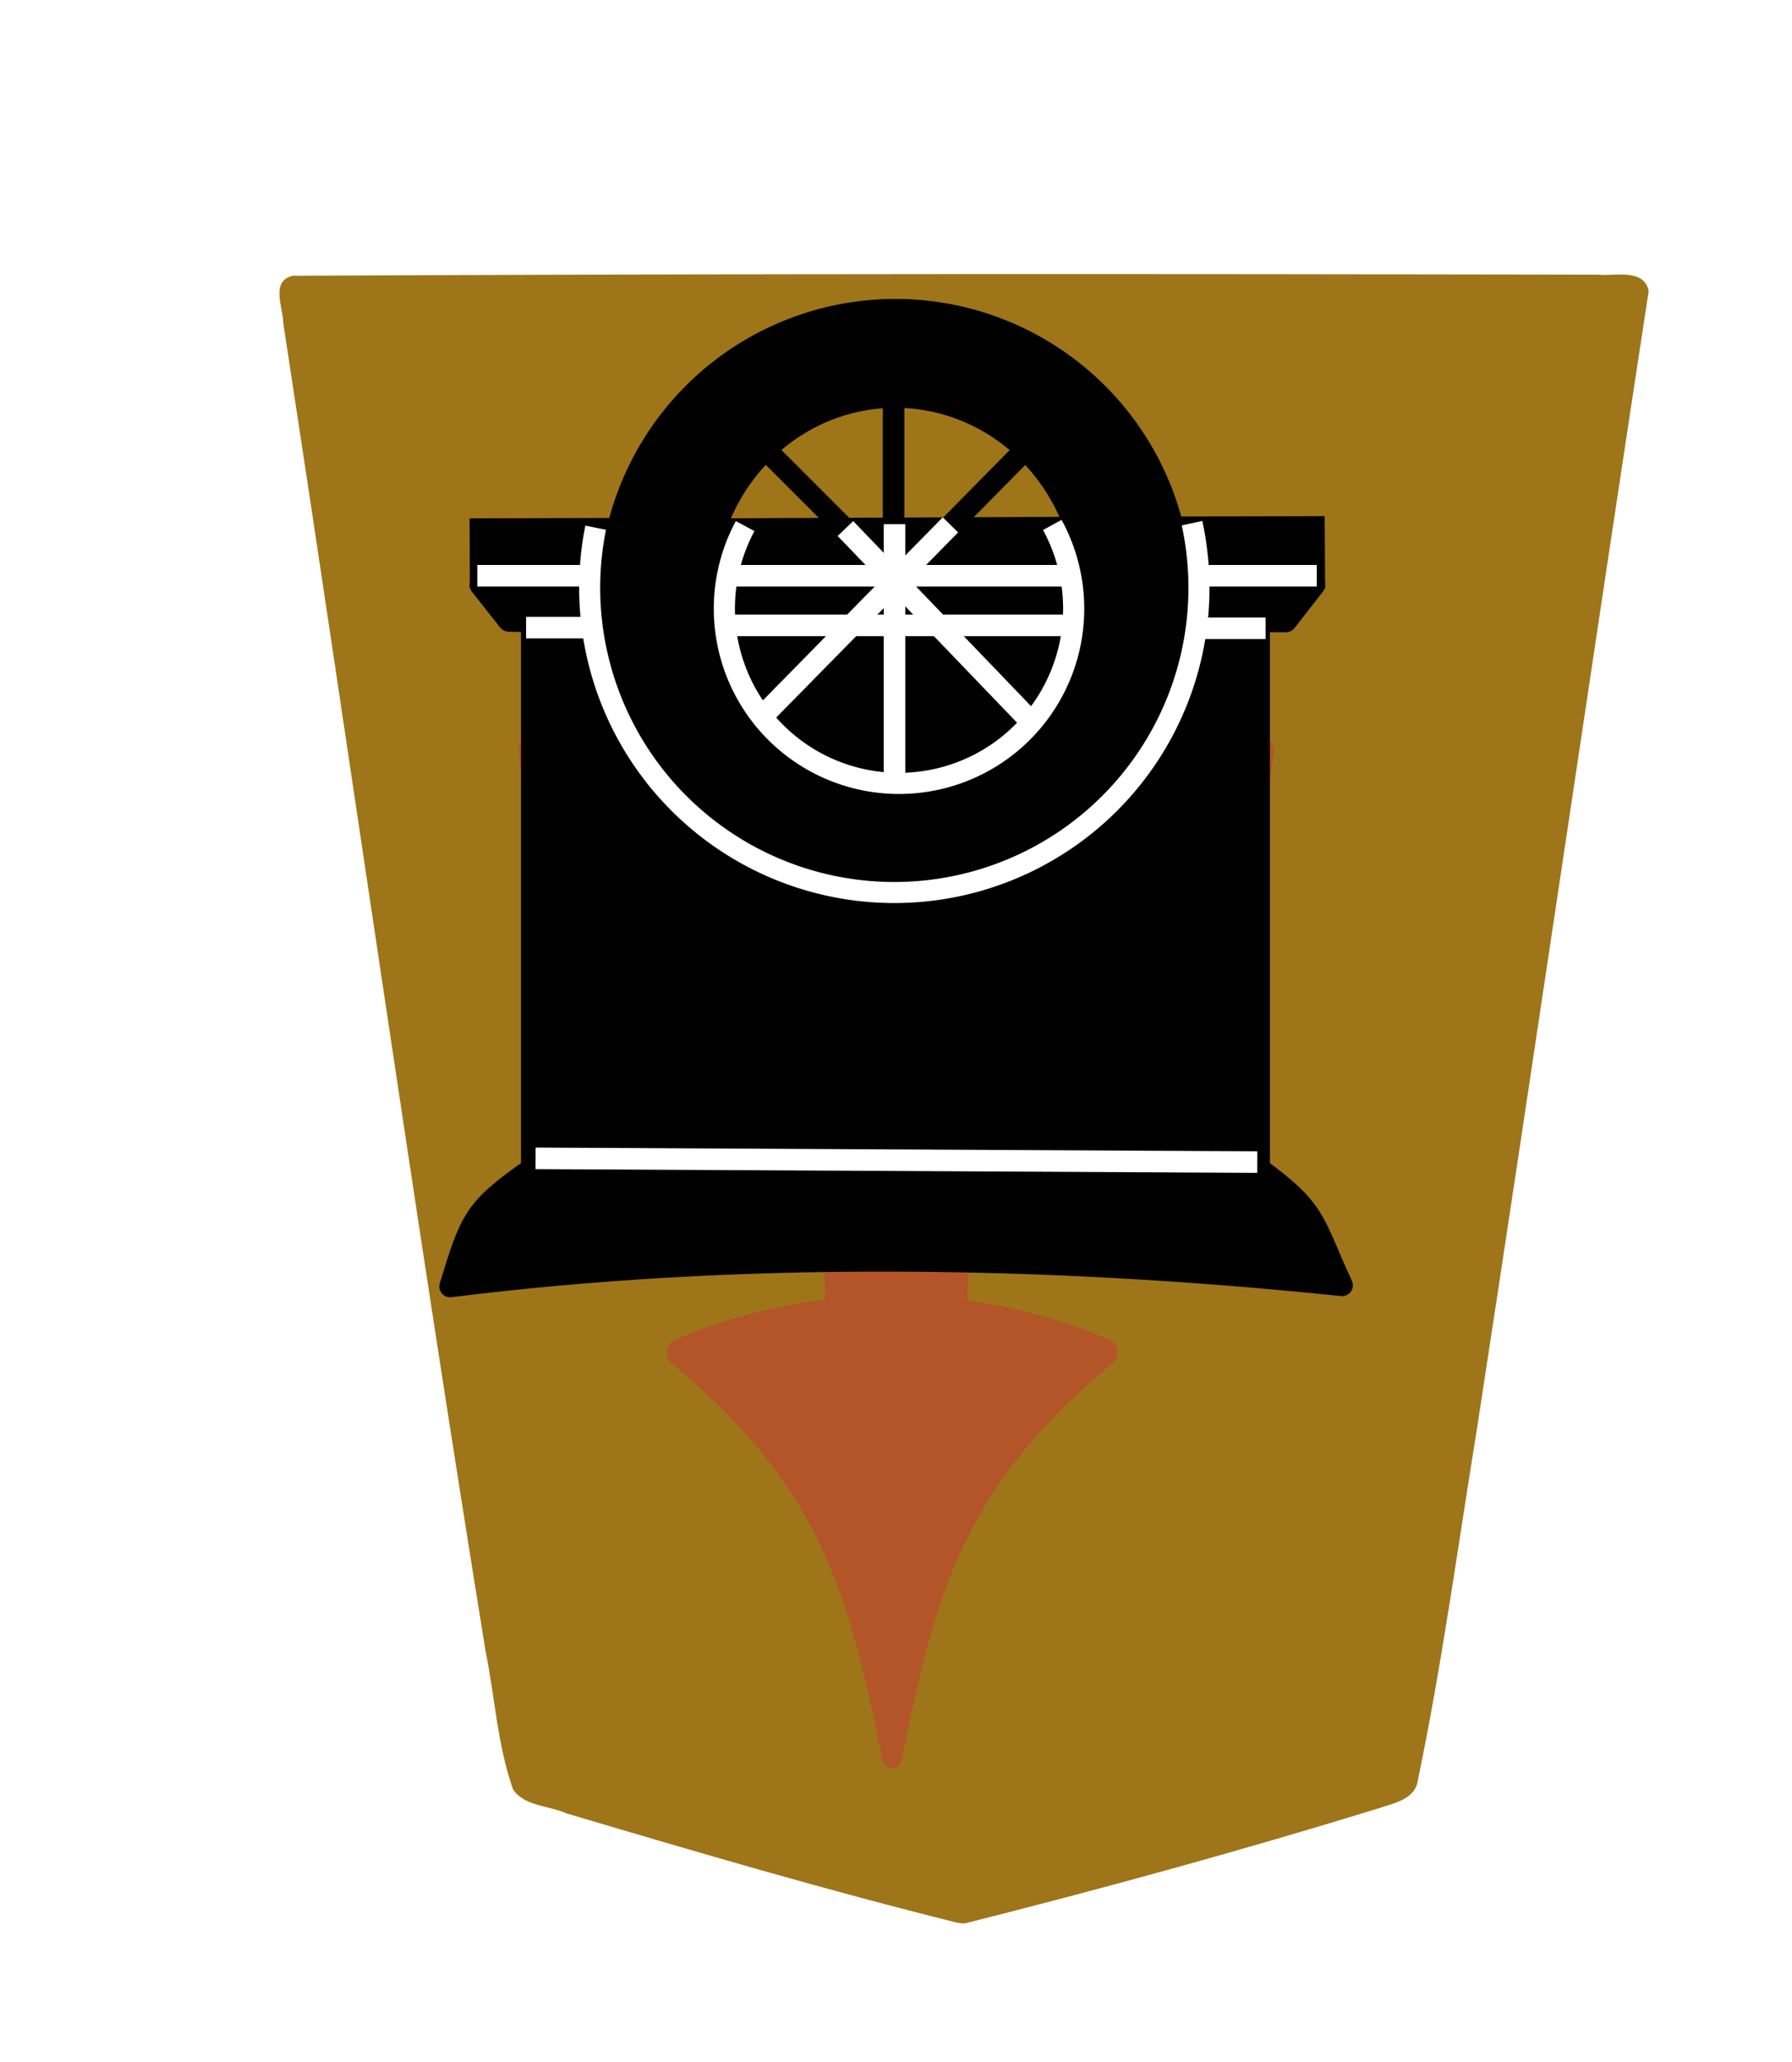 <?xml version="1.0" encoding="UTF-8" standalone="no"?>
<svg
   xmlns:dc="http://purl.org/dc/elements/1.1/"
   xmlns:cc="http://creativecommons.org/ns#"
   xmlns:rdf="http://www.w3.org/1999/02/22-rdf-syntax-ns#"
   xmlns:svg="http://www.w3.org/2000/svg"
   xmlns="http://www.w3.org/2000/svg"
   xmlns:sodipodi="http://sodipodi.sourceforge.net/DTD/sodipodi-0.dtd"
   xmlns:inkscape="http://www.inkscape.org/namespaces/inkscape"
   width="52.157"
   height="60"
   version="1.1"
   id="svg1717"
   sodipodi:docname="1HI-dark.svg"
   inkscape:version="0.92.5 (2060ec1f9f, 2020-04-08)">
  <defs
     id="defs1721">
    <filter
       style="color-interpolation-filters:sRGB"
       inkscape:label="Drop Shadow"
       id="filter1552">
      <feFlood
         flood-opacity="0.498"
         flood-color="rgb(0,0,0)"
         result="flood"
         id="feFlood1542" />
      <feComposite
         in="flood"
         in2="SourceGraphic"
         operator="in"
         result="composite1"
         id="feComposite1544" />
      <feGaussianBlur
         in="composite1"
         stdDeviation="2.5"
         result="blur"
         id="feGaussianBlur1546" />
      <feOffset
         dx="4.57967e-15"
         dy="4.41314e-15"
         result="offset"
         id="feOffset1548" />
      <feComposite
         in="SourceGraphic"
         in2="offset"
         operator="over"
         result="composite2"
         id="feComposite1550" />
    </filter>
    <filter
       style="color-interpolation-filters:sRGB"
       inkscape:label="Drop Shadow"
       id="filter1540">
      <feFlood
         flood-opacity="0.498"
         flood-color="rgb(0,0,0)"
         result="flood"
         id="feFlood1530" />
      <feComposite
         in="flood"
         in2="SourceGraphic"
         operator="in"
         result="composite1"
         id="feComposite1532" />
      <feGaussianBlur
         in="composite1"
         stdDeviation="2.5"
         result="blur"
         id="feGaussianBlur1534" />
      <feOffset
         dx="4.57967e-15"
         dy="4.41314e-15"
         result="offset"
         id="feOffset1536" />
      <feComposite
         in="SourceGraphic"
         in2="offset"
         operator="over"
         result="composite2"
         id="feComposite1538" />
    </filter>
    <filter
       id="drop-shadow-9">
      <feGaussianBlur
         in="SourceAlpha"
         result="blur"
         stdDeviation="2"
         id="feGaussianBlur5056" />
      <feOffset
         result="offsetBlur"
         dx="2"
         dy="2"
         id="feOffset5058" />
      <feBlend
         in="SourceGraphic"
         in2="offsetBlur"
         mode="normal"
         id="feBlend5060" />
    </filter>
    <filter
       id="drop-shadow-2">
      <feGaussianBlur
         in="SourceAlpha"
         result="blur"
         stdDeviation="2"
         id="feGaussianBlur6807" />
      <feOffset
         result="offsetBlur"
         dx="2"
         dy="2"
         id="feOffset6809" />
      <feBlend
         in="SourceGraphic"
         in2="offsetBlur"
         mode="normal"
         id="feBlend6811" />
    </filter>
    <filter
       id="drop-shadow-2-8">
      <feGaussianBlur
         in="SourceAlpha"
         result="blur"
         stdDeviation="2"
         id="feGaussianBlur6807-2" />
      <feOffset
         result="offsetBlur"
         dx="2"
         dy="2"
         id="feOffset6809-8" />
      <feBlend
         in="SourceGraphic"
         in2="offsetBlur"
         mode="normal"
         id="feBlend6811-0" />
    </filter>
    <filter
       id="drop-shadow-6">
      <feGaussianBlur
         in="SourceAlpha"
         result="blur"
         stdDeviation="2"
         id="feGaussianBlur5056-9" />
      <feOffset
         result="offsetBlur"
         dx="2"
         dy="2"
         id="feOffset5058-0" />
      <feBlend
         in="SourceGraphic"
         in2="offsetBlur"
         mode="normal"
         id="feBlend5060-9" />
    </filter>
    <filter
       id="drop-shadow-27">
      <feGaussianBlur
         in="SourceAlpha"
         result="blur"
         stdDeviation="2"
         id="feGaussianBlur5056-5" />
      <feOffset
         result="offsetBlur"
         dx="2"
         dy="2"
         id="feOffset5058-6" />
      <feBlend
         in="SourceGraphic"
         in2="offsetBlur"
         mode="normal"
         id="feBlend5060-96" />
    </filter>
    <filter
       id="drop-shadow-2-88">
      <feGaussianBlur
         in="SourceAlpha"
         result="blur"
         stdDeviation="2"
         id="feGaussianBlur6807-1" />
      <feOffset
         result="offsetBlur"
         dx="2"
         dy="2"
         id="feOffset6809-5" />
      <feBlend
         in="SourceGraphic"
         in2="offsetBlur"
         mode="normal"
         id="feBlend6811-7" />
    </filter>
    <inkscape:path-effect
       effect="mirror_symmetry"
       start_point="284.186,120.293"
       end_point="284.186,137.982"
       center_point="284.186,129.137"
       id="path-effect4724-5-9"
       is_visible="true"
       mode="free"
       discard_orig_path="false"
       fuse_paths="true"
       oposite_fuse="false" />
    <inkscape:path-effect
       effect="mirror_symmetry"
       start_point="275.143,98.12"
       end_point="275.143,350.073"
       center_point="275.143,224.097"
       id="path-effect4547-0-6-8"
       is_visible="true"
       mode="free"
       discard_orig_path="false"
       fuse_paths="true"
       oposite_fuse="false" />
    <inkscape:path-effect
       effect="mirror_symmetry"
       start_point="273.503,331.921"
       end_point="273.503,477.302"
       center_point="273.503,404.612"
       id="path-effect4557-0-4-2"
       is_visible="true"
       mode="free"
       discard_orig_path="false"
       fuse_paths="false"
       oposite_fuse="false" />
    <inkscape:path-effect
       effect="mirror_symmetry"
       start_point="317.751,94.839"
       end_point="317.751,96.971"
       center_point="317.751,95.905"
       id="path-effect4680-1-5"
       is_visible="true"
       mode="free"
       discard_orig_path="false"
       fuse_paths="false"
       oposite_fuse="false" />
    <inkscape:path-effect
       effect="mirror_symmetry"
       start_point="284.186,120.293"
       end_point="284.186,137.982"
       center_point="284.186,129.137"
       id="path-effect4724-5"
       is_visible="true"
       mode="free"
       discard_orig_path="false"
       fuse_paths="true"
       oposite_fuse="false" />
    <inkscape:path-effect
       effect="mirror_symmetry"
       start_point="275.143,98.12"
       end_point="275.143,350.073"
       center_point="275.143,224.097"
       id="path-effect4547-0-6"
       is_visible="true"
       mode="free"
       discard_orig_path="false"
       fuse_paths="true"
       oposite_fuse="false" />
    <inkscape:path-effect
       effect="mirror_symmetry"
       start_point="273.503,331.921"
       end_point="273.503,477.302"
       center_point="273.503,404.612"
       id="path-effect4557-0-4"
       is_visible="true"
       mode="free"
       discard_orig_path="false"
       fuse_paths="false"
       oposite_fuse="false" />
    <inkscape:path-effect
       effect="mirror_symmetry"
       start_point="317.751,94.839"
       end_point="317.751,96.971"
       center_point="317.751,95.905"
       id="path-effect4680-1"
       is_visible="true"
       mode="free"
       discard_orig_path="false"
       fuse_paths="false"
       oposite_fuse="false" />
    <inkscape:path-effect
       effect="mirror_symmetry"
       start_point="275.143,98.12"
       end_point="275.143,350.073"
       center_point="275.143,224.097"
       id="path-effect4547-0-2"
       is_visible="true"
       mode="free"
       discard_orig_path="false"
       fuse_paths="true"
       oposite_fuse="false" />
    <inkscape:path-effect
       effect="mirror_symmetry"
       start_point="274.676,240.216"
       end_point="274.676,418.884"
       center_point="274.676,329.55"
       id="path-effect4551-7-2"
       is_visible="true"
       mode="free"
       discard_orig_path="false"
       fuse_paths="false"
       oposite_fuse="false" />
    <inkscape:path-effect
       effect="mirror_symmetry"
       start_point="273.503,331.921"
       end_point="273.503,477.302"
       center_point="273.503,404.612"
       id="path-effect4557-0-7"
       is_visible="true"
       mode="free"
       discard_orig_path="false"
       fuse_paths="false"
       oposite_fuse="false" />
    <inkscape:path-effect
       effect="mirror_symmetry"
       start_point="315.718,90.193"
       end_point="315.718,96.193"
       center_point="315.718,93.193"
       id="path-effect4669-0"
       is_visible="true"
       mode="free"
       discard_orig_path="false"
       fuse_paths="false"
       oposite_fuse="false" />
    <inkscape:path-effect
       oposite_fuse="false"
       fuse_paths="false"
       discard_orig_path="false"
       mode="free"
       is_visible="true"
       id="path-effect4802-2"
       center_point="316.911,93.06"
       end_point="316.911,96.06"
       start_point="316.911,90.06"
       effect="mirror_symmetry" />
    <inkscape:path-effect
       effect="mirror_symmetry"
       start_point="275.143,98.12"
       end_point="275.143,350.073"
       center_point="275.143,224.097"
       id="path-effect4547-0-2-8"
       is_visible="true"
       mode="free"
       discard_orig_path="false"
       fuse_paths="true"
       oposite_fuse="false" />
    <inkscape:path-effect
       effect="mirror_symmetry"
       start_point="274.676,240.216"
       end_point="274.676,418.884"
       center_point="274.676,329.55"
       id="path-effect4551-7-2-8"
       is_visible="true"
       mode="free"
       discard_orig_path="false"
       fuse_paths="false"
       oposite_fuse="false" />
    <inkscape:path-effect
       effect="mirror_symmetry"
       start_point="273.503,331.921"
       end_point="273.503,477.302"
       center_point="273.503,404.612"
       id="path-effect4557-0-7-7"
       is_visible="true"
       mode="free"
       discard_orig_path="false"
       fuse_paths="false"
       oposite_fuse="false" />
    <inkscape:path-effect
       effect="mirror_symmetry"
       start_point="315.718,90.193"
       end_point="315.718,96.193"
       center_point="315.718,93.193"
       id="path-effect4669-0-4"
       is_visible="true"
       mode="free"
       discard_orig_path="false"
       fuse_paths="false"
       oposite_fuse="false" />
    <inkscape:path-effect
       oposite_fuse="false"
       fuse_paths="false"
       discard_orig_path="false"
       mode="free"
       is_visible="true"
       id="path-effect4802-2-5"
       center_point="316.911,93.06"
       end_point="316.911,96.06"
       start_point="316.911,90.06"
       effect="mirror_symmetry" />
    <inkscape:path-effect
       effect="mirror_symmetry"
       start_point="275.143,98.12"
       end_point="275.143,350.073"
       center_point="275.143,224.097"
       id="path-effect4547-0-1-2-5"
       is_visible="true"
       mode="free"
       discard_orig_path="false"
       fuse_paths="true"
       oposite_fuse="false" />
    <inkscape:path-effect
       effect="mirror_symmetry"
       start_point="645.037,116.306"
       end_point="644.86,225.024"
       center_point="644.948,170.665"
       id="path-effect10989-0-8"
       is_visible="true"
       mode="free"
       discard_orig_path="false"
       fuse_paths="true"
       oposite_fuse="false" />
    <inkscape:path-effect
       effect="mirror_symmetry"
       start_point="645.037,116.306"
       end_point="644.86,225.024"
       center_point="644.948,170.665"
       id="path-effect10989-0-8-6"
       is_visible="true"
       mode="free"
       discard_orig_path="false"
       fuse_paths="true"
       oposite_fuse="false" />
    <inkscape:path-effect
       effect="mirror_symmetry"
       start_point="275.143,98.12"
       end_point="275.143,350.073"
       center_point="275.143,224.097"
       id="path-effect4547-0-1-2-5-3"
       is_visible="true"
       mode="free"
       discard_orig_path="false"
       fuse_paths="true"
       oposite_fuse="false" />
  </defs>
  <sodipodi:namedview
     pagecolor="#ffffff"
     bordercolor="#666666"
     borderopacity="1"
     objecttolerance="10"
     gridtolerance="10"
     guidetolerance="10"
     inkscape:pageopacity="0"
     inkscape:pageshadow="2"
     inkscape:window-width="1848"
     inkscape:window-height="1016"
     id="namedview1719"
     showgrid="false"
     inkscape:zoom="7.8666667"
     inkscape:cx="-9.398963"
     inkscape:cy="6.8943755"
     inkscape:window-x="72"
     inkscape:window-y="27"
     inkscape:window-maximized="1"
     inkscape:current-layer="g8876" />
  <!--
Created by Hari Seldon and modified by orangain, licensed under Creative Commons Attribution-Share Alike 3.0 Unported.
See: https://creativecommons.org/licenses/by-sa/3.0/deed.en

Original file is available at: https://commons.wikimedia.org/wiki/File:Shogi_gyokusho(svg).svg
-->
  <filter
     id="drop-shadow">
    <feGaussianBlur
       in="SourceAlpha"
       result="blur"
       stdDeviation="2"
       id="feGaussianBlur1692" />
    <feOffset
       result="offsetBlur"
       dx="2"
       dy="2"
       id="feOffset1694" />
    <feBlend
       in="SourceGraphic"
       in2="offsetBlur"
       mode="normal"
       id="feBlend1696" />
  </filter>
  <g
     style="display:inline"
     id="g8876"
     transform="matrix(1,0,0,-1,-95.641,81.119)">
    <g
       id="g7764"
       transform="matrix(0.982,0,0,-0.982,-4.361,104.338)"
       style="fill:#9e7519;fill-opacity:1;filter:url(#drop-shadow-2-88)">
      <g
         style="fill:#9e7519;fill-opacity:1"
         id="g7762"
         transform="rotate(180,45.578,23.812)">
        <path
           sodipodi:nodetypes="ccccccccccccc"
           id="path7760"
           d="m -37.299,-31.01 c -4.096,1.034 -8.171,2.152 -12.208,3.395 -0.467,0.163 -1.13,0.263 -1.201,0.865 -0.709,3.416 -1.178,6.885 -1.737,10.331 -1.73,11.255 -3.378,22.528 -5.1,33.78 0.155,0.682 1.013,0.424 1.51,0.48 12.894,0.025 25.788,0.03 38.68,-0.033 0.672,-0.156 0.28,-0.952 0.279,-1.409 -2.011,-13.12 -3.876,-26.263 -5.998,-39.366 -0.277,-1.356 -0.348,-2.782 -0.816,-4.087 -0.347,-0.497 -1.073,-0.468 -1.588,-0.704 -3.832,-1.137 -7.673,-2.267 -11.55,-3.231 -0.09,-0.017 -0.18,-0.032 -0.271,-0.021 z"
           inkscape:connector-curvature="0"
           style="fill:#9e7519;fill-opacity:1" />
      </g>
    </g>
    <g
       style="display:inline;opacity:0.51;fill:#c83737;fill-opacity:1;stroke:#c83737;stroke-width:1.313;stroke-miterlimit:4;stroke-dasharray:none;stroke-opacity:1;paint-order:stroke fill markers"
       transform="matrix(0.467,0,0,0.569,132.293,9.314)"
       id="g2182-3-0">
      <g
         style="fill:#c83737;fill-opacity:1;stroke:#c83737;stroke-width:1.313;stroke-miterlimit:4;stroke-dasharray:none;stroke-opacity:1"
         id="g2180-9-8"
         transform="translate(0.47,-1.502)">
        <path
           style="fill:#c83737;fill-opacity:1;stroke:#c83737;stroke-width:1.313;stroke-linecap:butt;stroke-linejoin:round;stroke-miterlimit:4;stroke-dasharray:none;stroke-opacity:1;paint-order:stroke fill markers"
           d="m -23.356,37.944 c -2.135,9.082 -4.332,14.439 -13.389,20.588 8.913,3.135 18.7,2.897 26.778,0 -9.057,-6.15 -11.255,-11.506 -13.389,-20.588 z"
           id="path2176-6-1"
           inkscape:connector-curvature="0"
           sodipodi:nodetypes="cccc" />
        <path
           style="fill:#c83737;fill-opacity:1;stroke:#c83737;stroke-width:1.313;stroke-linecap:butt;stroke-linejoin:round;stroke-miterlimit:4;stroke-dasharray:none;stroke-opacity:1;paint-order:stroke fill markers"
           d="m -26.818,58.55 c -0.102,8.756 -0.371,15.837 -11.545,21.429 -5.232,2.786 -6.963,4.475 -7.615,9.332 6.785,1.494 14.836,2.21 22.882,2.179 8.046,0.031 16.098,-0.686 22.882,-2.179 C -0.864,84.454 -2.595,82.764 -7.828,79.978 -19.002,74.387 -19.271,67.306 -19.373,58.55 v 4e-6 c -1.241,0.019 -2.482,0.02 -3.722,0.019 -1.241,7.29e-4 -2.482,-2.33e-4 -3.722,-0.019 z"
           id="path2178-9-1"
           inkscape:connector-curvature="0" />
      </g>
    </g>
    <g
       transform="matrix(-0.627,0,0,0.627,187.03,4.116)"
       id="g3971-6"
       style="display:inline">
      <path
         transform="matrix(1.333,0,0,-1.333,0,396.851)"
         style="display:inline;fill:none;stroke:#ffffe5;stroke-width:0.75px;stroke-linecap:butt;stroke-linejoin:miter;stroke-opacity:1"
         d="m 68.004,224.078 -0.331,3.323"
         id="path3893-9"
         inkscape:connector-curvature="0" />
      <path
         transform="matrix(1.333,0,0,-1.333,0,396.851)"
         style="display:inline;fill:none;stroke:#ffffff;stroke-width:0.75px;stroke-linecap:butt;stroke-linejoin:miter;stroke-opacity:1"
         d="M 71.849,227.169 H 84.079"
         id="path3907-9"
         inkscape:connector-curvature="0" />
      <path
         inkscape:connector-curvature="0"
         id="path3827-3"
         d="m 112.982,92.876 a 8.798,9.13 0 0 0 -0.051,-0.232 8.798,9.13 0 0 0 -0.277,-0.867 8.798,9.13 0 0 0 -0.359,-0.832 8.798,9.13 0 0 0 -0.438,-0.791 8.798,9.13 0 0 0 -0.512,-0.744 8.798,9.13 0 0 0 -0.58,-0.686 8.798,9.13 0 0 0 -0.645,-0.621 8.798,9.13 0 0 0 -0.699,-0.553 8.798,9.13 0 0 0 -0.75,-0.477 8.798,9.13 0 0 0 -0.791,-0.396 8.798,9.13 0 0 0 -0.826,-0.312 8.798,9.13 0 0 0 -0.854,-0.227 8.798,9.13 0 0 0 -0.869,-0.137 8.798,9.13 0 0 0 -0.879,-0.045 8.798,9.13 0 0 0 -0.621,0.021 8.798,9.13 0 0 0 -0.873,0.111 8.798,9.13 0 0 0 -0.859,0.199 8.798,9.13 0 0 0 -0.834,0.287 8.798,9.13 0 0 0 -0.803,0.373 8.798,9.13 0 0 0 -0.764,0.455 8.798,9.13 0 0 0 -0.715,0.531 8.798,9.13 0 0 0 -0.66,0.602 8.798,9.13 0 0 0 -0.6,0.668 8.798,9.13 0 0 0 -0.533,0.727 8.798,9.13 0 0 0 -0.459,0.777 8.798,9.13 0 0 0 -0.383,0.822 8.798,9.13 0 0 0 -0.301,0.857 8.798,9.13 0 0 0 -0.121,0.488 z"
         style="opacity:1;fill:#000000;fill-opacity:1;stroke:#000000;stroke-width:1;stroke-linecap:round;stroke-linejoin:round;stroke-miterlimit:4;stroke-dasharray:none;stroke-opacity:1;paint-order:normal" />
      <path
         id="path3829-3"
         d="m 87.306,68.524 v 25.457 h 3.912 a 13.347,13.347 0 0 1 0.066,-0.443 13.347,13.347 0 0 1 0.33,-1.291 13.347,13.347 0 0 1 0.457,-1.254 13.347,13.347 0 0 1 0.58,-1.201 13.347,13.347 0 0 1 0.697,-1.137 13.347,13.347 0 0 1 0.809,-1.062 13.347,13.347 0 0 1 0.908,-0.977 13.347,13.347 0 0 1 1.004,-0.881 13.347,13.347 0 0 1 1.084,-0.775 13.347,13.347 0 0 1 1.158,-0.664 13.347,13.347 0 0 1 1.217,-0.545 13.347,13.347 0 0 1 1.266,-0.42 13.347,13.347 0 0 1 1.303,-0.293 13.347,13.347 0 0 1 1.324,-0.16 13.347,13.347 0 0 1 0.943,-0.033 13.347,13.347 0 0 1 1.334,0.066 13.347,13.347 0 0 1 1.318,0.199 13.347,13.347 0 0 1 1.293,0.33 13.347,13.347 0 0 1 1.252,0.457 13.347,13.347 0 0 1 1.203,0.58 13.347,13.347 0 0 1 1.137,0.697 13.347,13.347 0 0 1 1.062,0.809 13.347,13.347 0 0 1 0.975,0.908 13.347,13.347 0 0 1 0.881,1.002 13.347,13.347 0 0 1 0.777,1.086 13.347,13.347 0 0 1 0.662,1.156 13.347,13.347 0 0 1 0.545,1.219 13.347,13.347 0 0 1 0.422,1.266 13.347,13.347 0 0 1 0.291,1.303 13.347,13.347 0 0 1 0.008,0.059 h 3.547 V 68.524 Z"
         style="opacity:1;fill:#000000;fill-opacity:1;stroke:#000000;stroke-width:1;stroke-linecap:round;stroke-linejoin:round;stroke-miterlimit:4;stroke-dasharray:none;stroke-opacity:1;paint-order:normal"
         inkscape:connector-curvature="0" />
      <path
         sodipodi:nodetypes="ccccccc"
         inkscape:connector-curvature="0"
         id="path3831-7"
         d="m 117.693,95.659 h 5.764 l -1.312,-1.662 -1.072,-0.031 -3.549,0.002 c 0.073,0.424 0.125,0.851 0.156,1.279 0.007,0.137 0.011,0.275 0.014,0.412 z"
         style="fill:#000000;stroke:#000000;stroke-width:1px;stroke-linecap:butt;stroke-linejoin:round;stroke-opacity:1" />
      <path
         sodipodi:nodetypes="ccccccc"
         inkscape:connector-curvature="0"
         id="path3833-4"
         d="m 91.218,93.975 -3.828,0.002 -1.329,-0.008 -1.317,1.689 h 6.303 c 0.005,-0.267 0.018,-0.534 0.039,-0.801 0.034,-0.296 0.079,-0.59 0.133,-0.883 z"
         style="fill:#000000;stroke:#000000;stroke-width:1px;stroke-linecap:butt;stroke-linejoin:round;stroke-opacity:1" />
      <path
         inkscape:connector-curvature="0"
         id="path3835-9"
         d="m 117.503,98.3 5.98,-0.014 -0.008,-2.291 -5.811,0.003 a 13.483,11.721 0 0 1 0.02,0.473 13.483,11.721 0 0 1 -0.067,1.17 13.483,11.721 0 0 1 -0.114,0.659 z"
         style="fill:#000000;stroke:#000000;stroke-width:0.942px;stroke-linecap:butt;stroke-linejoin:miter;stroke-opacity:1" />
      <path
         inkscape:connector-curvature="0"
         id="path3837-4"
         d="m 91.069,95.969 -6.348,0.005 0.016,2.408 6.487,-0.016 a 13.408,11.992 0 0 1 -0.147,-1.084 13.408,11.992 0 0 1 -0.033,-0.848 13.408,11.992 0 0 1 0.025,-0.465 z"
         style="fill:#000000;stroke:#000000;stroke-width:0.95px;stroke-linecap:butt;stroke-linejoin:miter;stroke-opacity:1" />
      <path
         inkscape:connector-curvature="0"
         id="path3839-7"
         d="m 95.73,93.804 a 8.661,15.057 0 0 0 -0.025,0.86 8.661,15.057 0 0 0 0.021,1.066 8.661,15.057 0 0 0 0.104,1.495 8.661,15.057 0 0 0 0.125,0.966 l 16.831,-0.074 a 8.661,15.057 0 0 0 0.067,-0.461 8.661,15.057 0 0 0 0.131,-1.488 8.661,15.057 0 0 0 0.042,-1.504 8.661,15.057 0 0 0 -0.017,-0.883 z"
         style="fill:#000000;stroke:#000000;stroke-width:1.274px;stroke-linecap:butt;stroke-linejoin:miter;stroke-opacity:1" />
      <path
         sodipodi:nodetypes="ccccc"
         inkscape:connector-curvature="0"
         id="path3841-1"
         d="m 87.262,68.547 c -2.669,-1.955 -2.441,-2.436 -3.807,-5.387 14.025,1.45 28.169,1.602 41.409,-0.054 -0.955,3.135 -1.131,3.604 -3.727,5.419 z"
         style="fill:#000000;stroke:#000000;stroke-width:1px;stroke-linecap:butt;stroke-linejoin:round;stroke-opacity:1" />
      <path
         inkscape:connector-curvature="0"
         id="path3843-4"
         d="M 104.188,81.828 A 13.347,13.347 0 0 0 90.842,95.174 13.347,13.347 0 0 0 104.188,108.521 13.347,13.347 0 0 0 117.535,95.174 13.347,13.347 0 0 0 104.188,81.828 Z m 0,4.217 a 8.798,9.13 0 0 1 8.799,9.129 8.798,9.13 0 0 1 -8.799,9.129 8.798,9.13 0 0 1 -8.797,-9.129 8.798,9.13 0 0 1 8.797,-9.129 z"
         style="opacity:1;fill:#000000;fill-opacity:1;stroke:#000000;stroke-width:0.834;stroke-linecap:round;stroke-linejoin:round;stroke-miterlimit:4;stroke-dasharray:none;stroke-opacity:1;paint-order:normal" />
      <path
         inkscape:connector-curvature="0"
         id="path3845-0"
         d="m 104.277,95.969 v 9.413"
         style="fill:none;stroke:#000000;stroke-width:1;stroke-linecap:butt;stroke-linejoin:miter;stroke-miterlimit:4;stroke-dasharray:none;stroke-opacity:1" />
      <path
         inkscape:connector-curvature="0"
         id="path3849-1"
         d="M 87.395,68.879 120.894,69.054"
         style="fill:#ffffff;stroke:#ffffff;stroke-width:1;stroke-linecap:butt;stroke-linejoin:miter;stroke-miterlimit:4;stroke-dasharray:none;stroke-opacity:1" />
      <path
         inkscape:connector-curvature="0"
         id="path3853-5"
         d="m 97.824,102.289 6.32,-6.408 6.607,6.607"
         style="fill:none;stroke:#000000;stroke-width:1px;stroke-linecap:butt;stroke-linejoin:miter;stroke-opacity:1" />
      <path
         inkscape:connector-curvature="0"
         id="path3887-4"
         d="m 84.632,96.091 h 5.765"
         style="fill:#ffffff;stroke:#ffffff;stroke-width:1.002;stroke-linecap:butt;stroke-linejoin:miter;stroke-miterlimit:4;stroke-dasharray:none;stroke-opacity:1"
         sodipodi:nodetypes="cc" />
      <path
         inkscape:connector-curvature="0"
         id="path3885-9"
         d="m 96.101,96.091 h 16.188"
         style="fill:#ffffff;stroke:#ffffff;stroke-width:1.002;stroke-linecap:butt;stroke-linejoin:miter;stroke-miterlimit:4;stroke-dasharray:none;stroke-opacity:1" />
      <path
         sodipodi:nodetypes="cc"
         inkscape:connector-curvature="0"
         id="path3855-3"
         d="m 117.961,96.091 h 5.639"
         style="fill:#ffffff;stroke:#ffffff;stroke-width:1.002;stroke-linecap:butt;stroke-linejoin:miter;stroke-miterlimit:4;stroke-dasharray:none;stroke-opacity:1" />
      <path
         sodipodi:nodetypes="cc"
         inkscape:connector-curvature="0"
         id="path3857-1"
         d="M 104.233,98.484 V 86.291"
         style="fill:none;stroke:#ffffff;stroke-width:1;stroke-linecap:butt;stroke-linejoin:miter;stroke-miterlimit:4;stroke-dasharray:none;stroke-opacity:1" />
      <path
         sodipodi:nodetypes="cc"
         inkscape:connector-curvature="0"
         id="path3859-8"
         d="M 106.511,98.283 97.983,89.409"
         style="fill:#ffffff;stroke:#ffffff;stroke-width:1;stroke-linecap:butt;stroke-linejoin:miter;stroke-miterlimit:4;stroke-dasharray:none;stroke-opacity:1" />
      <path
         sodipodi:nodetypes="cc"
         inkscape:connector-curvature="0"
         id="path3861-2"
         d="m 101.637,98.453 8.826,-8.98"
         style="fill:none;stroke:#ffffff;stroke-width:1px;stroke-linecap:butt;stroke-linejoin:miter;stroke-opacity:1" />
      <path
         style="opacity:1;fill:none;fill-opacity:1;stroke:#ffffff;stroke-width:0.981;stroke-linecap:butt;stroke-linejoin:bevel;stroke-miterlimit:4;stroke-dasharray:none;stroke-opacity:1;paint-order:normal"
         id="path3905-9"
         sodipodi:type="arc"
         sodipodi:cx="104.02293"
         sodipodi:cy="-94.563194"
         sodipodi:rx="8.1080236"
         sodipodi:ry="8.1080236"
         sodipodi:start="5.790604"
         sodipodi:end="3.6416079"
         d="m 111.167,-98.397 a 8.108,8.108 0 0 1 -2.012,10.112 8.108,8.108 0 0 1 -10.31,-0.038 8.108,8.108 0 0 1 -1.937,-10.126"
         transform="scale(1,-1)"
         sodipodi:open="true" />
      <path
         style="fill:none;stroke:#ffffff;stroke-width:1px;stroke-linecap:butt;stroke-linejoin:miter;stroke-opacity:1"
         d="M 95.875,93.788 H 111.938"
         id="path3934-4"
         inkscape:connector-curvature="0" />
      <path
         sodipodi:open="true"
         transform="scale(1,-1)"
         d="m 118.105,-98.322 a 14.141,14.141 0 0 1 -6.057,14.582 14.141,14.141 0 0 1 -15.79,-0.12 14.141,14.141 0 0 1 -5.836,-14.672"
         sodipodi:end="3.3553684"
         sodipodi:start="6.0845533"
         sodipodi:ry="14.14122"
         sodipodi:rx="14.14122"
         sodipodi:cy="-95.531403"
         sodipodi:cx="104.24166"
         sodipodi:type="arc"
         id="path3938-6"
         style="opacity:1;fill:none;fill-opacity:1;stroke:#ffffff;stroke-width:0.977;stroke-linecap:butt;stroke-linejoin:bevel;stroke-miterlimit:4;stroke-dasharray:none;stroke-opacity:1;paint-order:normal" />
      <path
         sodipodi:nodetypes="cc"
         style="fill:#ffffff;stroke:#ffffff;stroke-width:1;stroke-linecap:butt;stroke-linejoin:miter;stroke-miterlimit:4;stroke-dasharray:none;stroke-opacity:1"
         d="m 87.007,93.653 h 3.296"
         id="path3940-7"
         inkscape:connector-curvature="0" />
      <path
         inkscape:connector-curvature="0"
         id="path3942-7"
         d="m 118.039,93.684 h 3.296"
         style="fill:#ffffff;stroke:#ffffff;stroke-width:1;stroke-linecap:butt;stroke-linejoin:miter;stroke-miterlimit:4;stroke-dasharray:none;stroke-opacity:1"
         sodipodi:nodetypes="cc" />
    </g>
  </g>
</svg>
